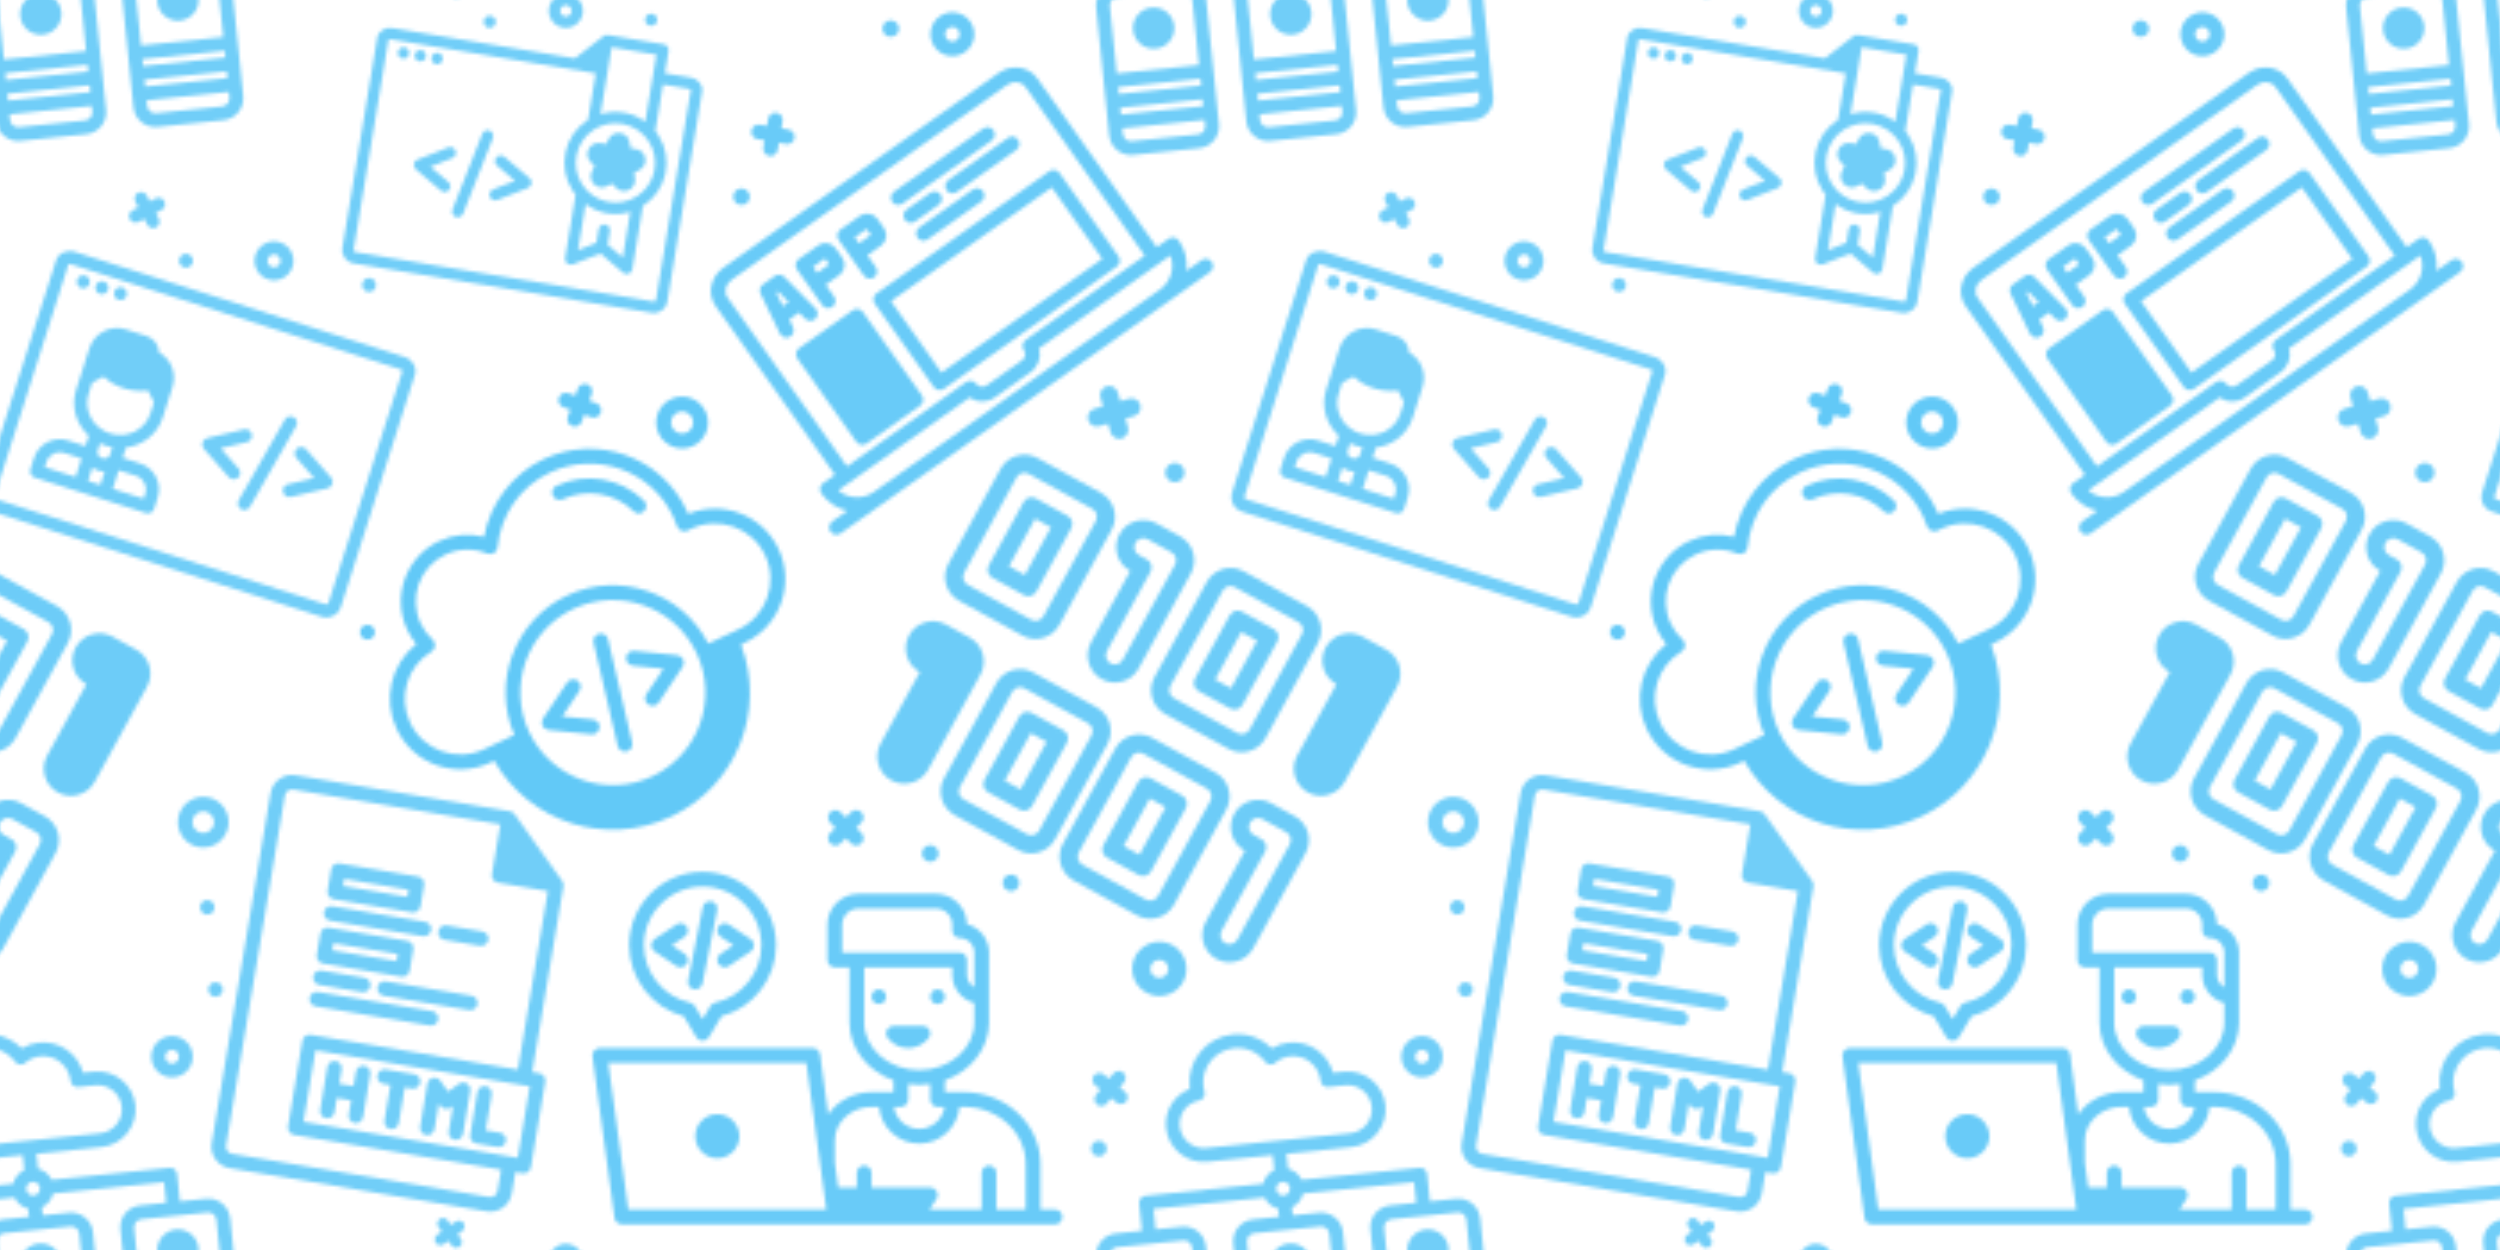 <svg x="0" y="0" width="700" height="350" viewBox="0 0 700 350" xmlns="http://www.w3.org/2000/svg" xmlns:xlink="http://www.w3.org/1999/xlink" xmlns:fi="http://pattern.flaticon.com/"><rect x="0px" y="0px" width="100%" height="100%" opacity="0" fill="#121212"/><defs><path d="m218 239.828c-6.617 0-12 5.383-12 12s5.383 12 12 12 12-5.383 12-12-5.383-12-12-12zm0 16c-2.207 0-4-1.795-4-4s1.793-4 4-4 4 1.795 4 4-1.793 4-4 4zm-144.484-207.172 2.828-2.828-2.828-2.828c-1.562-1.562-1.562-4.094 0-5.656s4.094-1.562 5.656 0l2.828 2.828 2.828-2.828c1.562-1.562 4.094-1.562 5.656 0s1.562 4.094 0 5.656l-2.828 2.828 2.828 2.828c1.562 1.562 1.562 4.094 0 5.656-.781.781-1.805 1.172-2.828 1.172s-2.047-.391-2.828-1.172l-2.828-2.828-2.828 2.828c-.781.781-1.805 1.172-2.828 1.172s-2.047-.391-2.828-1.172c-1.563-1.562-1.563-4.093 0-5.656zm40.536 7.563c0-2.362 1.915-4.277 4.276-4.277s4.277 1.915 4.277 4.277-1.915 4.276-4.277 4.276-4.276-1.914-4.276-4.276zm-52.052 95.609h32c6.617 0 12-5.383 12-12v-48c0-6.617-5.383-12-12-12h-32c-6.617 0-12 5.383-12 12v48c0 6.617 5.383 12 12 12zm-4-60c0-2.205 1.793-4 4-4h32c2.207 0 4 1.795 4 4v48c0 2.205-1.793 4-4 4h-32c-2.207 0-4-1.795-4-4zm12 44h16c2.211 0 4-1.791 4-4v-32c0-2.209-1.789-4-4-4h-16c-2.211 0-4 1.791-4 4v32c0 2.209 1.789 4 4 4zm4-32h8v24h-8zm48 0v36c0 6.617 5.383 12 12 12s12-5.383 12-12v-48c0-6.617-5.383-12-12-12h-12c-6.617 0-12 5.383-12 12s5.383 12 12 12zm0-16h12c2.207 0 4 1.795 4 4v48c0 2.205-1.793 4-4 4s-4-1.795-4-4v-40c0-2.209-1.789-4-4-4h-4c-2.207 0-4-1.795-4-4s1.793-4 4-4zm52 48h16c2.211 0 4-1.791 4-4v-32c0-2.209-1.789-4-4-4h-16c-2.211 0-4 1.791-4 4v32c0 2.209 1.789 4 4 4zm4-32h8v24h-8zm-12 48h32c6.617 0 12-5.383 12-12v-48c0-6.617-5.383-12-12-12h-32c-6.617 0-12 5.383-12 12v48c0 6.617 5.383 12 12 12zm-4-60c0-2.205 1.793-4 4-4h32c2.207 0 4 1.795 4 4v48c0 2.205-1.793 4-4 4h-32c-2.207 0-4-1.795-4-4zm-24 72h-32c-6.617 0-12 5.383-12 12v48c0 6.617 5.383 12 12 12h32c6.617 0 12-5.383 12-12v-48c0-6.617-5.383-12-12-12zm4 60c0 2.205-1.793 4-4 4h-32c-2.207 0-4-1.795-4-4v-48c0-2.205 1.793-4 4-4h32c2.207 0 4 1.795 4 4zm-12-44h-16c-2.211 0-4 1.791-4 4v32c0 2.209 1.789 4 4 4h16c2.211 0 4-1.791 4-4v-32c0-2.209-1.789-4-4-4zm-4 32h-8v-24h8zm64-32h-16c-2.211 0-4 1.791-4 4v32c0 2.209 1.789 4 4 4h16c2.211 0 4-1.791 4-4v-32c0-2.209-1.789-4-4-4zm-4 32h-8v-24h8zm24 12v-48c0-6.617-5.383-12-12-12h-32c-6.617 0-12 5.383-12 12v48c0 6.617 5.383 12 12 12h32c6.617 0 12-5.383 12-12zm-8 0c0 2.205-1.793 4-4 4h-32c-2.207 0-4-1.795-4-4v-48c0-2.205 1.793-4 4-4h32c2.207 0 4 1.795 4 4zm36-144h-12c-6.617 0-12 5.383-12 12s5.383 12 12 12v36c0 6.617 5.383 12 12 12s12-5.383 12-12v-48c0-6.617-5.383-12-12-12zm-164 84h-12c-6.617 0-12 5.383-12 12s5.383 12 12 12v36c0 6.617 5.383 12 12 12s12-5.383 12-12v-48c0-6.617-5.383-12-12-12zm164 0h-12c-6.617 0-12 5.383-12 12s5.383 12 12 12v36c0 6.617 5.383 12 12 12s12-5.383 12-12v-48c0-6.617-5.383-12-12-12zm4 60c0 2.205-1.793 4-4 4s-4-1.795-4-4v-40c0-2.209-1.789-4-4-4h-4c-2.207 0-4-1.795-4-4s1.793-4 4-4h12c2.207 0 4 1.795 4 4z" transform="matrix(0.555 0.305 -0.305 0.555 280.435 65.031)" fill="#34b9f5" id="L1_51"/><path d="m218.052 54.219c0-2.362 1.915-4.277 4.276-4.277s4.277 1.915 4.277 4.277-1.915 4.276-4.277 4.276-4.276-1.914-4.276-4.276zm47.948 44.093v150.135c0 5.172-4.211 9.381-9.383 9.381h-213.236c-5.172 0-9.381-4.209-9.381-9.381v-150.135c0-4.678 4.209-8.484 9.381-8.484h130.369l17.313-18.717c.758-.818 1.824-1.283 2.938-1.283h40c2.211 0 4 1.791 4 4v16h18.617c5.171 0 9.382 3.807 9.382 8.484zm-48 107.516v9.735l12 7.2v-32.726c-4.919 2.453-10.35 3.747-15.953 3.747-.648 0-1.297-.018-1.949-.053-4.987-.264-9.756-1.551-14.098-3.71v32.741l12-7.2v-9.735c0-2.209 1.789-4 4-4s4 1.792 4 4.001zm23.914-46.519c.398-7.457-2.137-14.621-7.129-20.174s-11.848-8.828-19.305-9.223c-.508-.027-1.012-.039-1.516-.039-6.906 0-13.48 2.514-18.656 7.168-5.555 4.994-8.828 11.85-9.223 19.307-.398 7.457 2.137 14.621 7.129 20.174s11.848 8.828 19.305 9.223c7.473.404 14.617-2.135 20.172-7.129s8.829-11.85 9.223-19.307zm-11.914-81.481h-32v47.817c5.493-2.743 11.613-4.062 17.902-3.721 4.987.264 9.756 1.551 14.098 3.71zm28 20.484c-.059-.096-.562-.484-1.383-.484h-18.617v33.238c.95.855 1.868 1.755 2.734 2.719 6.422 7.141 9.68 16.355 9.172 25.945-.508 9.592-4.723 18.41-11.863 24.832-.014.012-.029.023-.043.035v45.23c0 1.441-.773 2.771-2.027 3.48-.613.348-1.293.52-1.973.52-.711 0-1.426-.189-2.059-.57l-17.941-10.765-17.941 10.766c-1.238.746-2.777.762-4.031.051-1.254-.709-2.027-2.039-2.027-3.48v-45.239c-.95-.855-1.868-1.755-2.734-2.719-6.422-7.141-9.68-16.355-9.172-25.945.508-9.592 4.723-18.41 11.863-24.832.014-.012.029-.022.043-.035v-33.231h-146.62c-.82 0-1.32.389-1.393.553l.012 150.066c0 .762.619 1.381 1.381 1.381h213.236c.762 0 1.383-.619 1.383-1.381zm-204 3.516c-2.209 0-4 1.791-4 4s1.791 4 4 4 4-1.791 4-4-1.791-4-4-4zm12 0c-2.209 0-4 1.791-4 4s1.791 4 4 4 4-1.791 4-4-1.791-4-4-4zm12 8c2.209 0 4-1.791 4-4s-1.791-4-4-4-4 1.791-4 4 1.791 4 4 4zm-8.484-49.516c.781.781 1.805 1.172 2.828 1.172s2.047-.391 2.828-1.172l2.828-2.828 2.828 2.828c.781.781 1.805 1.172 2.828 1.172s2.047-.391 2.828-1.172c1.562-1.562 1.562-4.094 0-5.656l-2.828-2.828 2.828-2.828c1.562-1.562 1.562-4.094 0-5.656s-4.094-1.562-5.656 0l-2.828 2.828-2.828-2.828c-1.562-1.562-4.094-1.562-5.656 0s-1.562 4.094 0 5.656l2.828 2.828-2.828 2.828c-1.563 1.563-1.563 4.094 0 5.656zm80.484-2.484c0-6.617 5.383-12 12-12s12 5.383 12 12-5.383 12-12 12-12-5.383-12-12zm8 0c0 2.205 1.793 4 4 4s4-1.795 4-4-1.793-4-4-4-4 1.795-4 4zm-47.672 20.668c2.362 0 4.277-1.915 4.277-4.276s-1.915-4.277-4.277-4.277-4.276 1.915-4.276 4.277 1.915 4.276 4.276 4.276zm123.899 72.758c1.07 3.297-.047 6.744-2.852 8.781l-3.352 2.438 1.332 3.781c1.07 3.299-.051 6.746-2.855 8.783-2.812 2.037-6.434 2.029-9.23-.004l-3.355-2.434-3.184 2.436c-1.402 1.02-3.008 1.529-4.617 1.529-1.605 0-3.211-.51-4.613-1.527-2.805-2.037-3.926-5.484-2.855-8.781l1.281-3.945-3.301-2.275c-2.805-2.037-3.922-5.484-2.852-8.781s4.004-5.426 7.469-5.426h4.145l1.145-3.842c1.07-3.297 4-5.428 7.469-5.428 3.465 0 6.398 2.131 7.469 5.428l1.281 3.941 4.008-.1c3.463 0 6.396 2.129 7.467 5.426zm-111.389-1.338c-2.17-.467-4.285.916-4.75 3.074l-12 56c-.463 2.16.914 4.287 3.074 4.75.283.061.564.088.842.088 1.846 0 3.506-1.285 3.908-3.162l12-56c.463-2.16-.914-4.287-3.074-4.75zm-21.408 17.854c-1.139-1.893-3.596-2.506-5.488-1.371l-20 12c-1.205.723-1.941 2.025-1.941 3.43s.736 2.707 1.941 3.43l20 12c.645.387 1.354.57 2.055.57 1.359 0 2.684-.691 3.434-1.941 1.137-1.895.523-4.352-1.371-5.488l-14.283-8.57 14.283-8.57c1.893-1.139 2.506-3.596 1.37-5.49zm54.629 10.628-20-12c-1.898-1.141-4.352-.52-5.488 1.371-1.137 1.895-.523 4.352 1.371 5.488l14.285 8.57-14.285 8.57c-1.895 1.137-2.508 3.594-1.371 5.488.75 1.25 2.074 1.941 3.434 1.941.699 0 1.41-.184 2.055-.57l20-12c1.203-.723 1.941-2.025 1.941-3.43s-.739-2.705-1.942-3.428z" transform="matrix(0.392 0.065 -0.065 0.392 98.701 -30.163)" fill="#34b9f5" id="L1_53"/><path d="m52 60c-7.719 0-14 6.281-14 14s6.281 14 14 14 14-6.281 14-14-6.281-14-14-14zm0 20c-3.309 0-6-2.691-6-6s2.691-6 6-6 6 2.691 6 6-2.691 6-6 6zm26 84c0 2.209-1.791 4-4 4s-4-1.791-4-4 1.791-4 4-4 4 1.791 4 4zm-12-44c0 2.209-1.791 4-4 4s-4-1.791-4-4 1.791-4 4-4 4 1.791 4 4zm64-16h44c2.211 0 4-1.791 4-4v-12c0-2.209-1.789-4-4-4h-44c-2.211 0-4 1.791-4 4v12c0 2.209 1.789 4 4 4zm4-12h36v4h-36zm-4 48h44c2.211 0 4-1.791 4-4v-12c0-2.209-1.789-4-4-4h-44c-2.211 0-4 1.791-4 4v12c0 2.209 1.789 4 4 4zm4-12h36v4h-36zm124 52h-4v-104c0-1.061-.422-2.078-1.172-2.828l-32-32c-.75-.75-1.766-1.172-2.828-1.172h-120c-6.617 0-12 5.383-12 12v196c0 6.617 5.383 12 12 12h144c6.617 0 12-5.383 12-12v-12h4c2.211 0 4-1.791 4-4v-48c0-2.209-1.789-4-4-4zm-12 68c0 2.205-1.793 4-4 4h-144c-2.207 0-4-1.795-4-4v-196c0-2.205 1.793-4 4-4h116v28c0 2.209 1.789 4 4 4h28v100h-116c-2.211 0-4 1.791-4 4v48c0 2.209 1.789 4 4 4h116zm8-20h-120v-40h120zm-112-8v-24c0-2.209 1.789-4 4-4s4 1.791 4 4v8h8v-8c0-2.209 1.789-4 4-4s4 1.791 4 4v24c0 2.209-1.789 4-4 4s-4-1.791-4-4v-8h-8v8c0 2.209-1.789 4-4 4s-4-1.791-4-4zm-16-108c0-2.209 1.789-4 4-4h52c2.211 0 4 1.791 4 4s-1.789 4-4 4h-52c-2.211 0-4-1.791-4-4zm0 36c0-2.209 1.789-4 4-4h24c2.211 0 4 1.791 4 4s-1.789 4-4 4h-24c-2.211 0-4-1.791-4-4zm0 12c0-2.209 1.789-4 4-4h64c2.211 0 4 1.791 4 4s-1.789 4-4 4h-64c-2.211 0-4-1.791-4-4zm64-48c0-2.209 1.789-4 4-4h20c2.211 0 4 1.791 4 4s-1.789 4-4 4h-20c-2.211 0-4-1.791-4-4zm28 36c0 2.209-1.789 4-4 4h-48c-2.211 0-4-1.791-4-4s1.789-4 4-4h48c2.211 0 4 1.791 4 4zm-48 48c0-2.209 1.789-4 4-4h16c2.211 0 4 1.791 4 4s-1.789 4-4 4h-4v20c0 2.209-1.789 4-4 4s-4-1.791-4-4v-20h-4c-2.211 0-4-1.791-4-4zm28 24v-24c0-1.617.973-3.076 2.469-3.695 1.5-.615 3.219-.275 4.359.867l5.172 5.172 5.172-5.172c1.145-1.145 2.863-1.484 4.359-.867 1.496.619 2.469 2.078 2.469 3.695v24c0 2.209-1.789 4-4 4s-4-1.791-4-4v-14.344l-1.172 1.172c-1.562 1.562-4.094 1.562-5.656 0l-1.172-1.172v14.344c0 2.209-1.789 4-4 4s-4-1.791-4-4zm28 0v-24c0-2.209 1.789-4 4-4s4 1.791 4 4v20h8c2.211 0 4 1.791 4 4s-1.789 4-4 4h-12c-2.211 0-4-1.791-4-4z" transform="matrix(0.5 0.084 -0.084 0.5 37.128 188.842)" fill="#34b9f5" id="L1_58"/><path d="m71.723 149.473 6.848 11.414c.723 1.205 2.025 1.941 3.43 1.941s2.707-.736 3.43-1.941l6.848-11.414c17.324-4.608 29.721-20.582 29.721-38.645 0-22.057-17.943-40-40-40s-40 17.943-40 40c0 18.063 12.396 34.037 29.723 38.645zm10.277-70.645c17.645 0 32 14.355 32 32 0 14.922-10.574 28.062-25.145 31.244-1.076.236-2.01.904-2.576 1.85l-4.279 7.133-4.279-7.133c-.566-.945-1.5-1.613-2.576-1.85-14.571-3.181-25.145-16.322-25.145-31.244 0-17.644 14.355-32 32-32zm69.515-29.172 2.828-2.828-2.828-2.828c-1.562-1.562-1.562-4.094 0-5.656s4.094-1.562 5.656 0l2.829 2.828 2.828-2.828c1.562-1.562 4.094-1.562 5.656 0s1.562 4.094 0 5.656l-2.828 2.828 2.828 2.828c1.562 1.562 1.562 4.094 0 5.656-.781.781-1.805 1.172-2.828 1.172s-2.047-.391-2.828-1.172l-2.828-2.828-2.828 2.828c-.781.781-1.805 1.172-2.828 1.172s-2.047-.391-2.828-1.172c-1.563-1.562-1.563-4.093-.001-5.656zm49.955 11.172c0-2.502 2.028-4.53 4.53-4.53s4.53 2.028 4.53 4.53c0 2.501-2.028 4.529-4.53 4.529s-4.53-2.027-4.53-4.529zm44 16c0-2.502 2.028-4.53 4.53-4.53s4.53 2.028 4.53 4.53c0 2.501-2.028 4.529-4.53 4.529s-4.53-2.027-4.53-4.529zm-153.689 38.672 7.008-4.672-7.008-4.672c-1.838-1.225-2.334-3.709-1.109-5.547 1.225-1.84 3.709-2.338 5.547-1.109l12 8c1.113.742 1.781 1.99 1.781 3.328s-.668 2.586-1.781 3.328l-12 8c-.682.455-1.453.672-2.215.672-1.293 0-2.561-.625-3.332-1.781-1.225-1.838-.729-4.322 1.109-5.547zm-24 6.656-12-8c-1.113-.742-1.781-1.99-1.781-3.328s.668-2.586 1.781-3.328l12-8c1.838-1.229 4.32-.73 5.547 1.109 1.225 1.838.729 4.322-1.109 5.547l-7.008 4.672 7.008 4.672c1.838 1.225 2.334 3.709 1.109 5.547-.771 1.156-2.039 1.781-3.332 1.781-.762 0-1.533-.217-2.215-.672zm6.297 7.887 8-40c.432-2.164 2.521-3.574 4.707-3.137 2.166.434 3.57 2.541 3.137 4.707l-8 40c-.379 1.9-2.051 3.215-3.918 3.215-.26 0-.523-.025-.789-.078-2.166-.434-3.571-2.541-3.137-4.707zm119.922 36.785c-4.414 0-8.488-2.033-11.184-5.58-.922-1.209-1.074-2.836-.398-4.197s2.062-2.223 3.582-2.223h16c1.52 0 2.906.861 3.582 2.223s.523 2.988-.398 4.197c-2.696 3.547-6.77 5.58-11.184 5.58zm-12-28c0 2.209-1.791 4-4 4s-4-1.791-4-4 1.791-4 4-4 4 1.791 4 4zm24 0c0-2.209 1.791-4 4-4s4 1.791 4 4-1.791 4-4 4-4-1.791-4-4zm68 116h-8v-24.963c0-21.525-18.723-39.037-41.734-39.037h-10.266v-6.421c14.038-5.001 24-17.257 24-31.579v-14-20-4c0-7.443-5.109-13.715-12.004-15.494-.164-9.129-7.645-16.506-16.812-16.506h-42.367c-9.273 0-16.816 7.543-16.816 16.816v19.184c0 2.209 1.789 4 4 4h8v30c0 14.322 9.962 26.578 24 31.579v6.421h-11.961c-9.916 0-18.625 4.871-23.612 12.184l-4.462-32.725c-.273-1.98-1.965-3.459-3.965-3.459h-116.001c-1.154 0-2.254.5-3.014 1.369-.76.871-1.105 2.027-.949 3.172l12 88c.27 1.98 1.963 3.459 3.963 3.459h236c2.211 0 4-1.791 4-4s-1.789-4-4-4zm-116-155.183c0-4.861 3.953-8.816 8.816-8.816h42.367c4.863 0 8.816 3.955 8.816 8.816v3.184c0 2.209 1.789 4 4 4 4.41 0 8 3.588 8 8v4 14.926c-2.391-1.385-4-3.971-4-6.926v-8c0-2.209-1.789-4-4-4h-64v-15.184zm12 53.183v-30h48v4c0 7.433 5.118 13.643 12 15.432v10.568c0 14.336-13.457 26-30 26s-30-11.664-30-26zm30 34c2.046 0 4.041-.186 6-.466v8.466c0 2.209 1.789 4 4 4h3.798c-.981 6.767-6.764 12-13.798 12s-12.817-5.233-13.798-12h3.798c2.211 0 4-1.791 4-4v-8.466c1.959.28 3.953.466 6 .466zm-169.418-12h107.926l10.91 80h-107.926zm211.418 80v-20c0-2.209-1.789-4-4-4s-4 1.791-4 4v20h-4-24.525l3.854-5.781c.82-1.229.895-2.807.199-4.105-.695-1.301-2.051-2.113-3.527-2.113h-32v-8c0-2.209-1.789-4-4-4s-4 1.791-4 4v8h-10.143l-1.858-13.617v-12.062c0-10.104 8.988-18.322 20.039-18.322h4.062c1.015 11.196 10.445 20 21.899 20s20.883-8.804 21.899-20h2.367c18.602 0 33.734 13.924 33.734 31.037v24.963zm-152-52c-6.617 0-12 5.383-12 12s5.383 12 12 12 12-5.383 12-12-5.383-12-12-12z" transform="matrix(0.514 0 0 0.514 154.587 207.718)" fill="#34b9f5" id="L1_59"/><path d="m234 81.277c6.617 0 12-5.383 12-12s-5.383-12-12-12-12 5.383-12 12 5.383 12 12 12zm0-16c2.207 0 4 1.795 4 4s-1.793 4-4 4-4-1.795-4-4 1.793-4 4-4zm-150.349 9.967c.005-2.502 2.036-4.526 4.538-4.521s4.526 2.036 4.521 4.538-2.036 4.526-4.538 4.521c-2.501-.005-4.525-2.037-4.521-4.538zm120-28c.005-2.502 2.036-4.526 4.538-4.521s4.526 2.036 4.521 4.538-2.036 4.526-4.538 4.521c-2.501-.005-4.525-2.037-4.521-4.538zm-90.135 12.862 2.828-2.828-2.828-2.828c-1.562-1.562-1.562-4.094 0-5.656s4.094-1.562 5.656 0l2.828 2.827 2.828-2.828c1.562-1.562 4.094-1.562 5.656 0s1.562 4.094 0 5.656l-2.828 2.828 2.828 2.828c1.562 1.562 1.562 4.094 0 5.656-.781.781-1.805 1.172-2.828 1.172s-2.047-.391-2.828-1.172l-2.828-2.827-2.828 2.828c-.781.781-1.805 1.172-2.828 1.172s-2.047-.391-2.828-1.172c-1.563-1.563-1.563-4.094 0-5.656zm160.484 189.171h-10.162c3.817-4.251 6.162-9.85 6.162-16 0-2.209-1.789-4-4-4h-8v-113.4c0-8.051-6.977-14.6-15.551-14.6h-184.898c-8.574 0-15.551 6.549-15.551 14.6v113.4h-8c-2.211 0-4 1.791-4 4 0 6.15 2.345 11.749 6.162 16h-10.162c-2.211 0-4 1.791-4 4s1.789 4 4 4h248c2.211 0 4-1.791 4-4s-1.789-4-4-4zm-224-133.4c0-3.639 3.387-6.6 7.551-6.6h184.898c4.164 0 7.551 2.961 7.551 6.6v113.4h-80c-2.211 0-4 1.791-4 4 0 2.205-1.793 4-4 4h-24c-2.207 0-4-1.795-4-4 0-2.209-1.789-4-4-4h-80zm4 133.4c-7.441 0-13.715-5.107-15.492-12h88.176c1.652 4.656 6.102 8 11.316 8h24c5.215 0 9.664-3.344 11.316-8h88.176c-1.777 6.893-8.051 12-15.492 12zm60-121.14c0-3.783-3.078-6.859-6.859-6.859h-13.141c-2.211 0-4 1.791-4 4v24c0 2.209 1.789 4 4 4s4-1.791 4-4v-8h9.141c3.781 0 6.859-3.076 6.859-6.859zm-8 5.14h-8v-4h8zm16 20c2.211 0 4-1.791 4-4v-8h9.141c3.781 0 6.859-3.076 6.859-6.859v-6.281c0-3.783-3.078-6.859-6.859-6.859h-13.141c-2.211 0-4 1.791-4 4v24c0 2.208 1.789 3.999 4 3.999zm4-24h8v4h-8zm-60.656 23.946c2.18.367 4.238-1.109 4.602-3.287l.776-4.658h6.558l.776 4.658c.324 1.955 2.02 3.342 3.941 3.342.219 0 .438-.018.66-.055 2.18-.363 3.652-2.424 3.289-4.604l-4-24c-.32-1.928-1.988-3.342-3.945-3.342h-8c-1.957 0-3.625 1.414-3.945 3.342l-4 24c-.365 2.18 1.108 4.24 3.288 4.604zm9.269-23.946 1.333 8h-3.892l1.333-8zm27.387 32h-36c-2.211 0-4 1.791-4 4v56c0 2.209 1.789 4 4 4h36c2.211 0 4-1.791 4-4v-56c0-2.209-1.789-4-4-4zm136 60v-56c0-2.209-1.789-4-4-4h-116c-2.211 0-4 1.791-4 4v56c0 2.209 1.789 4 4 4h116c2.211 0 4-1.791 4-4zm-8-4h-108v-48h108zm-76-92c0-2.209 1.789-4 4-4h60c2.211 0 4 1.791 4 4s-1.789 4-4 4h-60c-2.211 0-4-1.791-4-4zm0 12c0-2.209 1.789-4 4-4h16c2.211 0 4 1.791 4 4s-1.789 4-4 4h-16c-2.211 0-4-1.791-4-4zm32-4h40c2.211 0 4 1.791 4 4s-1.789 4-4 4h-40c-2.211 0-4-1.791-4-4s1.789-4 4-4zm-32 16c0-2.209 1.789-4 4-4h36c2.211 0 4 1.791 4 4s-1.789 4-4 4h-36c-2.211 0-4-1.791-4-4z" transform="matrix(0.417 -0.295 0.295 0.417 148.652 49.724)" fill="#34b9f5" id="L1_60"/><path d="m40 105.828c0-2.209 1.791-4 4-4s4 1.791 4 4-1.791 4-4 4-4-1.791-4-4zm192-30c0-7.719 6.281-14 14-14s14 6.281 14 14-6.281 14-14 14-14-6.281-14-14zm8 0c0 3.309 2.691 6 6 6s6-2.691 6-6-2.691-6-6-6-6 2.692-6 6zm-48.484-23.516c.781.781 1.805 1.172 2.828 1.172s2.047-.391 2.828-1.172l2.828-2.828 2.828 2.828c.781.781 1.805 1.172 2.828 1.172s2.047-.391 2.828-1.172c1.562-1.562 1.562-4.094 0-5.656l-2.828-2.828 2.828-2.828c1.562-1.562 1.562-4.094 0-5.656s-4.094-1.562-5.656 0l-2.828 2.828-2.828-2.828c-1.562-1.562-4.094-1.562-5.656 0s-1.562 4.094 0 5.656l2.828 2.828-2.828 2.828c-1.563 1.563-1.563 4.094 0 5.656zm72.484 107.516c0 20.953-17.047 38-38 38h-2.325c-3.069 38.348-34.84 68-73.675 68-38.788 0-70.603-29.669-73.678-68h-2.322c-20.953 0-38-17.047-38-38 0-17.848 12.23-32.961 29.152-36.963-.766-2.941-1.152-5.967-1.152-9.037 0-19.85 16.15-36 36-36 8.369 0 16.477 2.965 22.893 8.264 10.83-15.078 28.457-24.264 47.107-24.264 31.98 0 58 26.02 58 58 0 .674-.014 1.355-.041 2.051 20.045 1.023 36.041 17.652 36.041 37.949zm-114 82c27.57 0 50-22.43 50-50s-22.43-50-50-50-50 22.43-50 50 22.43 50 50 50zm106-82c0-16.543-13.457-30-30-30-.6 0-1.186.045-1.773.088-1.199.074-2.504-.354-3.328-1.211-.824-.859-1.379-2.027-1.244-3.209.232-2.045.346-3.898.346-5.668 0-27.57-22.43-50-50-50-17.764 0-33.818 9.16-42.949 24.502-.648 1.088-1.771 1.807-3.031 1.934-1.273.143-2.506-.346-3.361-1.281-5.309-5.818-12.84-9.154-20.658-9.154-15.439 0-28 12.561-28 28 0 3.676.711 7.264 2.115 10.666.48 1.166.385 2.49-.262 3.574-.645 1.082-1.764 1.799-3.02 1.93-15.298 1.603-26.835 14.427-26.835 29.829 0 16.543 13.457 30 30 30h18.101c1.067-31.05 26.593-56 57.899-56s56.832 24.95 57.899 56h18.101c16.543 0 30-13.457 30-30zm-112.838 63.912c.283.061.564.088.842.088 1.846 0 3.506-1.285 3.908-3.162l12-56c.463-2.16-.914-4.287-3.074-4.75-2.168-.463-4.285.914-4.75 3.074l-12 56c-.463 2.16.914 4.287 3.074 4.75zm-11.166-15.912c1.359 0 2.684-.691 3.434-1.941 1.137-1.895.523-4.352-1.371-5.488l-14.283-8.57 14.283-8.57c1.895-1.137 2.508-3.594 1.371-5.488-1.135-1.895-3.598-2.508-5.488-1.371l-20 12c-1.205.723-1.941 2.025-1.941 3.43s.736 2.707 1.941 3.43l20 12c.644.385 1.353.568 2.054.568zm32.574-1.941c.75 1.25 2.074 1.941 3.434 1.941.701 0 1.41-.184 2.055-.57l20-12c1.205-.723 1.941-2.025 1.941-3.43s-.736-2.707-1.941-3.43l-20-12c-1.896-1.141-4.352-.527-5.488 1.371-1.137 1.895-.523 4.352 1.371 5.488l14.283 8.57-14.283 8.57c-1.895 1.138-2.508 3.595-1.372 5.49zm5.43-128.059c-2.209 0-4 1.791-4 4s1.791 4 4 4c14.146 0 26.961 8.906 31.883 22.162.6 1.611 2.127 2.609 3.75 2.609.463 0 .934-.082 1.393-.252 2.07-.77 3.127-3.072 2.357-5.143-6.082-16.374-21.908-27.376-39.383-27.376z" transform="matrix(0.469 -0.221 0.221 0.469 58.861 137.111)" fill="#34b9f5" id="L1_67"/><path d="m47.516 72.828 2.828-2.828-2.828-2.828c-1.562-1.562-1.562-4.094 0-5.656s4.094-1.562 5.656 0l2.828 2.828 2.828-2.828c1.562-1.562 4.094-1.562 5.656 0s1.562 4.094 0 5.656l-2.828 2.828 2.828 2.828c1.562 1.562 1.562 4.094 0 5.656-.781.781-1.805 1.172-2.828 1.172s-2.047-.391-2.828-1.172l-2.828-2.828-2.828 2.828c-.781.781-1.805 1.172-2.828 1.172s-2.047-.391-2.828-1.172c-1.563-1.562-1.563-4.093 0-5.656zm-1.516 35.701c2.501 0 4.53-2.028 4.53-4.529 0-2.502-2.028-4.53-4.53-4.53s-4.53 2.028-4.53 4.53c0 2.501 2.029 4.529 4.53 4.529zm216 58.157v74.629c0 6.994-5.691 12.686-12.684 12.686h-38.633c-6.992 0-12.684-5.691-12.684-12.686v-74.629c0-6.994 5.691-12.686 12.684-12.686h15.317v-12h-64.737c-1.208 3.389-3.874 6.055-7.263 7.263v4.737h15.316c6.992 0 12.684 5.691 12.684 12.686v74.629c0 6.994-5.691 12.686-12.684 12.686h-38.633c-6.992 0-12.684-5.691-12.684-12.686v-74.629c0-6.994 5.691-12.686 12.684-12.686h15.317v-4.737c-3.389-1.208-6.054-3.874-7.263-7.263h-64.737v12h15.316c6.992 0 12.684 5.691 12.684 12.686v74.629c0 6.994-5.691 12.685-12.684 12.685h-38.632c-6.993 0-12.684-5.691-12.684-12.686v-74.629c0-6.994 5.691-12.685 12.684-12.685h15.316v-16c0-2.209 1.789-4 4-4h68.737c1.208-3.389 3.874-6.055 7.263-7.263v-8.737h-38c-12.129 0-22-9.869-22-22 0-10.029 6.652-18.492 16.016-21.092-.012-.304-.016-.607-.016-.908 0-15.439 12.562-28 28-28 8.555 0 16.422 3.803 21.707 10.34 3.207-1.539 6.703-2.34 10.293-2.34 11.871 0 21.758 8.664 23.668 20h6.332c12.129 0 22 9.869 22 22s-9.871 22-22 22h-38v8.737c3.389 1.208 6.055 3.874 7.263 7.263h68.737c2.211 0 4 1.791 4 4v16h15.316c6.993 0 12.684 5.691 12.684 12.686zm-154-56.686h84c7.719 0 14-6.281 14-14s-6.281-14-14-14h-10c-2.211 0-4-1.791-4-4 0-8.822-7.176-16-16-16-3.273 0-6.438 1.008-9.156 2.914-.902.639-2.023.867-3.121.641-1.086-.229-2.027-.898-2.602-1.848-3.668-6.078-10.066-9.707-17.121-9.707-11.027 0-20 8.973-20 20 0 1.082.105 2.221.324 3.48.191 1.1-.09 2.23-.77 3.117s-1.699 1.447-2.812 1.549c-7.265.657-12.742 6.614-12.742 13.854 0 7.719 6.281 14 14 14zm-14 108v-4h-48v4zm-48 8v4h48v-4zm48 15.314v-3.314h-48v3.314c0 2.584 2.102 4.686 4.684 4.686h38.633c2.581 0 4.683-2.102 4.683-4.686zm-4.684-79.314h-38.632c-2.582 0-4.684 2.102-4.684 4.686v39.314h48v-39.314c0-2.584-2.102-4.686-4.684-4.686zm84.684 56v-4h-48v4zm-48 8v4h48v-4zm48 15.314v-3.314h-48v3.314c0 2.584 2.102 4.686 4.684 4.686h38.633c2.581 0 4.683-2.102 4.683-4.686zm-4.684-79.314h-38.633c-2.582 0-4.684 2.102-4.684 4.686v39.314h48v-39.314c.001-2.584-2.101-4.686-4.683-4.686zm-15.316-24c0-2.205-1.793-4-4-4s-4 1.795-4 4 1.793 4 4 4 4-1.795 4-4zm52 28.686v39.314h48v-39.314c0-2.584-2.102-4.686-4.684-4.686h-38.633c-2.581 0-4.683 2.102-4.683 4.686zm48 51.314v-4h-48v4zm-48 8v4h48v-4zm48 15.314v-3.314h-48v3.314c0 2.584 2.102 4.686 4.684 4.686h38.633c2.581 0 4.683-2.102 4.683-4.686zm-196-59.314c0-6.617 5.383-12 12-12s12 5.383 12 12-5.383 12-12 12-12-5.383-12-12zm80 0c0-6.617 5.383-12 12-12s12 5.383 12 12-5.383 12-12 12-12-5.383-12-12zm80 0c0-6.617 5.383-12 12-12s12 5.383 12 12-5.383 12-12 12-12-5.383-12-12zm8-112c0-6.617 5.383-12 12-12s12 5.383 12 12-5.383 12-12 12-12-5.383-12-12zm8 0c0 2.205 1.793 4 4 4s4-1.795 4-4-1.793-4-4-4-4 1.795-4 4z" transform="matrix(0.48 -0.049 0.049 0.48 -69.487 273.934)" fill="#34b9f5" id="L1_68"/><path d="m218.052 54.219c0-2.362 1.915-4.277 4.276-4.277s4.277 1.915 4.277 4.277-1.915 4.276-4.277 4.276-4.276-1.914-4.276-4.276zm47.948 44.093v150.135c0 5.172-4.211 9.381-9.383 9.381h-213.234c-5.172 0-9.383-4.209-9.383-9.381v-150.135c0-4.678 4.211-8.484 9.383-8.484h213.234c5.172 0 9.383 3.807 9.383 8.484zm-8 0c-.059-.096-.562-.484-1.383-.484h-213.234c-.82 0-1.324.389-1.395.553l.012 150.066c0 .762.621 1.381 1.383 1.381h213.234c.762 0 1.383-.619 1.383-1.381zm-204 3.516c-2.209 0-4 1.791-4 4s1.791 4 4 4 4-1.791 4-4-1.791-4-4-4zm12 8c2.209 0 4-1.791 4-4s-1.791-4-4-4-4 1.791-4 4 1.791 4 4 4zm12 0c2.209 0 4-1.791 4-4s-1.791-4-4-4-4 1.791-4 4 1.791 4 4 4zm-8.484-49.516c.781.781 1.805 1.172 2.828 1.172s2.047-.391 2.828-1.172l2.828-2.828 2.828 2.828c.781.781 1.805 1.172 2.828 1.172s2.047-.391 2.828-1.172c1.562-1.562 1.562-4.094 0-5.656l-2.828-2.828 2.828-2.828c1.562-1.562 1.562-4.094 0-5.656s-4.094-1.562-5.656 0l-2.828 2.828-2.828-2.828c-1.562-1.562-4.094-1.562-5.656 0s-1.562 4.094 0 5.656l2.828 2.828-2.828 2.828c-1.563 1.563-1.563 4.094 0 5.656zm80.484-2.484c0-6.617 5.383-12 12-12s12 5.383 12 12-5.383 12-12 12-12-5.383-12-12zm8 0c0 2.205 1.793 4 4 4s4-1.795 4-4-1.793-4-4-4-4 1.795-4 4zm-47.672 20.668c2.362 0 4.277-1.915 4.277-4.276s-1.915-4.277-4.277-4.277-4.276 1.915-4.276 4.277 1.915 4.276 4.276 4.276zm27.672 140.027v7.305c0 2.209-1.789 4-4 4h-72c-2.211 0-4-1.791-4-4v-7.305c0-9.205 7.488-16.695 16.695-16.695h11.305v-6.661c-9.443-4.374-16-13.708-16-24.523v-26.874c0-9.893 7.961-17.941 17.742-17.941h13.645c4.719 0 8.742 3.049 10.242 7.295 8.176 1.598 14.371 8.889 14.371 17.615v19.906c0 10.815-6.557 20.149-16 24.523v6.661h11.305c9.207-.001 16.695 7.489 16.695 16.694zm-44 3.305h8v-8.706c-1.257.429-2.591.706-4 .706s-2.743-.277-4-.706zm4-32c11.027 0 20-8.605 20-19.184v-7.213l-5.613-5.883c-13.191 5.787-23.875 2.469-28.887.119l-5.5 5.764v7.213c0 10.579 8.973 19.184 20 19.184zm-4 7.69v4.31.508c0 1.926 1.793 3.492 4 3.492s4-1.566 4-3.492v-.508-4.31c-1.31.183-2.638.31-4 .31s-2.69-.127-4-.31zm-28 24.31h20v-12h-11.305c-4.793 0-8.695 3.9-8.695 8.695zm64-3.305c0-4.795-3.902-8.695-8.695-8.695h-11.305v12h20zm72.84-72.607c-2.18-.455-4.289.916-4.75 3.074l-12 56c-.465 2.16.91 4.287 3.07 4.75.285.061.566.088.844.088 1.844 0 3.504-1.285 3.906-3.162l12-56c.465-2.16-.91-4.287-3.07-4.75zm-21.41 17.854c-1.137-1.895-3.59-2.51-5.488-1.371l-20 12c-1.203.723-1.941 2.025-1.941 3.43s.738 2.707 1.941 3.43l20 12c.645.387 1.355.57 2.055.57 1.359 0 2.684-.691 3.434-1.941 1.137-1.895.523-4.352-1.371-5.488l-14.285-8.57 14.285-8.57c1.893-1.139 2.506-3.596 1.37-5.49zm54.629 10.628-20-12c-1.898-1.139-4.352-.523-5.488 1.371s-.523 4.352 1.371 5.488l14.285 8.57-14.285 8.57c-1.895 1.137-2.508 3.594-1.371 5.488.75 1.25 2.074 1.941 3.434 1.941.699 0 1.41-.184 2.055-.57l20-12c1.203-.723 1.941-2.025 1.941-3.43s-.739-2.705-1.942-3.428z" transform="matrix(0.433 0.138 -0.138 0.433 14.558 25.636)" fill="#34b9f5" id="L1_69"/></defs><g fi:class="KUsePattern" opacity="0.72"><pattern id="pattern_L1_51" width="350" height="350" patternUnits="userSpaceOnUse"><use xlink:href="#L1_51" x="-350" y="-350"/><use xlink:href="#L1_51" x="0" y="-350"/><use xlink:href="#L1_51" x="350" y="-350"/><use xlink:href="#L1_51" x="-350" y="0"/><use xlink:href="#L1_51" x="0" y="0"/><use xlink:href="#L1_51" x="350" y="0"/><use xlink:href="#L1_51" x="-350" y="350"/><use xlink:href="#L1_51" x="0" y="350"/><use xlink:href="#L1_51" x="350" y="350"/></pattern><rect x="0" y="0" width="100%" height="100%" fill="url(#pattern_L1_51)"/></g><g fi:class="KUsePattern" opacity="0.7"><pattern id="pattern_L1_53" width="350" height="350" patternUnits="userSpaceOnUse"><use xlink:href="#L1_53" x="-350" y="-350"/><use xlink:href="#L1_53" x="0" y="-350"/><use xlink:href="#L1_53" x="350" y="-350"/><use xlink:href="#L1_53" x="-350" y="0"/><use xlink:href="#L1_53" x="0" y="0"/><use xlink:href="#L1_53" x="350" y="0"/><use xlink:href="#L1_53" x="-350" y="350"/><use xlink:href="#L1_53" x="0" y="350"/><use xlink:href="#L1_53" x="350" y="350"/></pattern><rect x="0" y="0" width="100%" height="100%" fill="url(#pattern_L1_53)"/></g><g fi:class="KUsePattern" opacity="0.7"><pattern id="pattern_L1_58" width="350" height="350" patternUnits="userSpaceOnUse"><use xlink:href="#L1_58" x="-350" y="-350"/><use xlink:href="#L1_58" x="0" y="-350"/><use xlink:href="#L1_58" x="350" y="-350"/><use xlink:href="#L1_58" x="-350" y="0"/><use xlink:href="#L1_58" x="0" y="0"/><use xlink:href="#L1_58" x="350" y="0"/><use xlink:href="#L1_58" x="-350" y="350"/><use xlink:href="#L1_58" x="0" y="350"/><use xlink:href="#L1_58" x="350" y="350"/></pattern><rect x="0" y="0" width="100%" height="100%" fill="url(#pattern_L1_58)"/></g><g fi:class="KUsePattern" opacity="0.74"><pattern id="pattern_L1_59" width="350" height="350" patternUnits="userSpaceOnUse"><use xlink:href="#L1_59" x="-350" y="-350"/><use xlink:href="#L1_59" x="0" y="-350"/><use xlink:href="#L1_59" x="350" y="-350"/><use xlink:href="#L1_59" x="-350" y="0"/><use xlink:href="#L1_59" x="0" y="0"/><use xlink:href="#L1_59" x="350" y="0"/><use xlink:href="#L1_59" x="-350" y="350"/><use xlink:href="#L1_59" x="0" y="350"/><use xlink:href="#L1_59" x="350" y="350"/></pattern><rect x="0" y="0" width="100%" height="100%" fill="url(#pattern_L1_59)"/></g><g fi:class="KUsePattern" opacity="0.74"><pattern id="pattern_L1_60" width="350" height="350" patternUnits="userSpaceOnUse"><use xlink:href="#L1_60" x="-350" y="-350"/><use xlink:href="#L1_60" x="0" y="-350"/><use xlink:href="#L1_60" x="350" y="-350"/><use xlink:href="#L1_60" x="-350" y="0"/><use xlink:href="#L1_60" x="0" y="0"/><use xlink:href="#L1_60" x="350" y="0"/><use xlink:href="#L1_60" x="-350" y="350"/><use xlink:href="#L1_60" x="0" y="350"/><use xlink:href="#L1_60" x="350" y="350"/></pattern><rect x="0" y="0" width="100%" height="100%" fill="url(#pattern_L1_60)"/></g><g fi:class="KUsePattern" opacity="0.77"><pattern id="pattern_L1_67" width="350" height="350" patternUnits="userSpaceOnUse"><use xlink:href="#L1_67" x="-350" y="-350"/><use xlink:href="#L1_67" x="0" y="-350"/><use xlink:href="#L1_67" x="350" y="-350"/><use xlink:href="#L1_67" x="-350" y="0"/><use xlink:href="#L1_67" x="0" y="0"/><use xlink:href="#L1_67" x="350" y="0"/><use xlink:href="#L1_67" x="-350" y="350"/><use xlink:href="#L1_67" x="0" y="350"/><use xlink:href="#L1_67" x="350" y="350"/></pattern><rect x="0" y="0" width="100%" height="100%" fill="url(#pattern_L1_67)"/></g><g fi:class="KUsePattern" opacity="0.7"><pattern id="pattern_L1_68" width="350" height="350" patternUnits="userSpaceOnUse"><use xlink:href="#L1_68" x="-350" y="-350"/><use xlink:href="#L1_68" x="0" y="-350"/><use xlink:href="#L1_68" x="350" y="-350"/><use xlink:href="#L1_68" x="-350" y="0"/><use xlink:href="#L1_68" x="0" y="0"/><use xlink:href="#L1_68" x="350" y="0"/><use xlink:href="#L1_68" x="-350" y="350"/><use xlink:href="#L1_68" x="0" y="350"/><use xlink:href="#L1_68" x="350" y="350"/></pattern><rect x="0" y="0" width="100%" height="100%" fill="url(#pattern_L1_68)"/></g><g fi:class="KUsePattern" opacity="0.7"><pattern id="pattern_L1_69" width="350" height="350" patternUnits="userSpaceOnUse"><use xlink:href="#L1_69" x="-350" y="-350"/><use xlink:href="#L1_69" x="0" y="-350"/><use xlink:href="#L1_69" x="350" y="-350"/><use xlink:href="#L1_69" x="-350" y="0"/><use xlink:href="#L1_69" x="0" y="0"/><use xlink:href="#L1_69" x="350" y="0"/><use xlink:href="#L1_69" x="-350" y="350"/><use xlink:href="#L1_69" x="0" y="350"/><use xlink:href="#L1_69" x="350" y="350"/></pattern><rect x="0" y="0" width="100%" height="100%" fill="url(#pattern_L1_69)"/></g></svg>